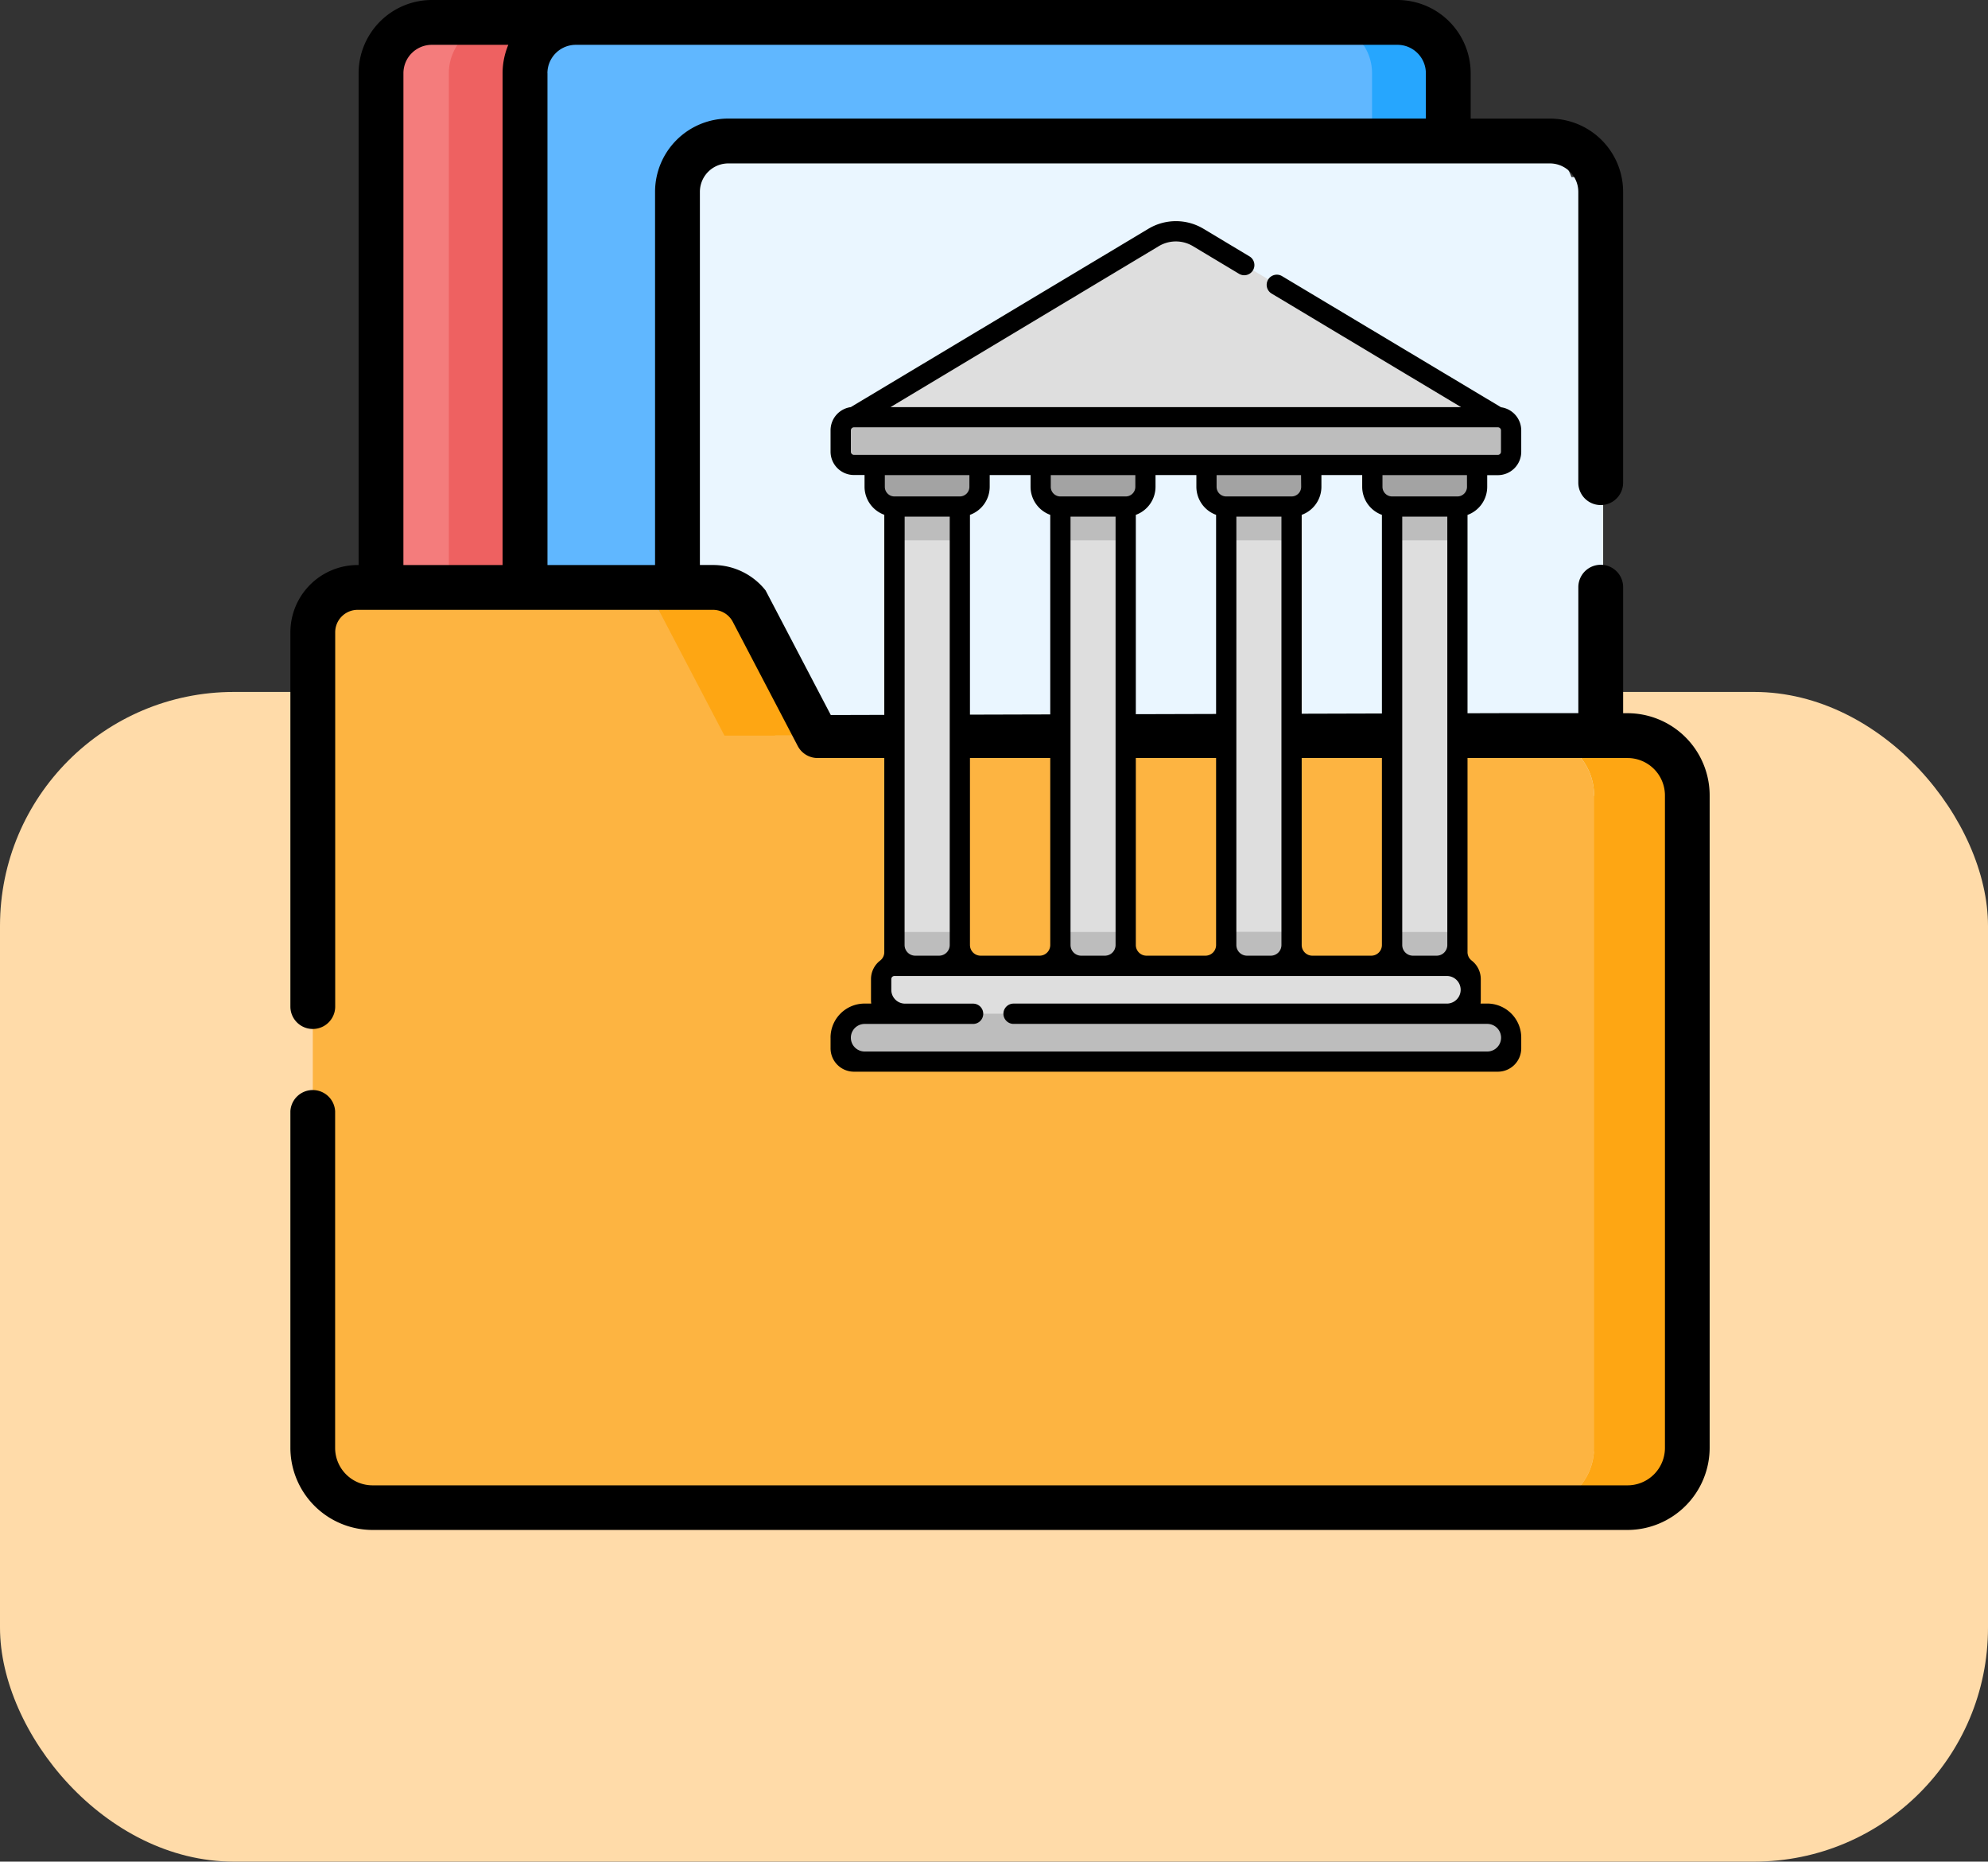 <svg xmlns="http://www.w3.org/2000/svg" xmlns:xlink="http://www.w3.org/1999/xlink" width="85" height="79.578" viewBox="0 0 85 79.578">
  <rect x="0" y="0" width="85" height="79.578" fill="#333333" stroke="none"/>
  <defs>
    <clipPath id="clip-path">
      <rect id="Rectángulo_403043" data-name="Rectángulo 403043" width="60.683" height="65.402" fill="none"/>
    </clipPath>
    <clipPath id="clip-path-2">
      <rect id="Rectángulo_403044" data-name="Rectángulo 403044" width="29.536" height="36.358" fill="none"/>
    </clipPath>
  </defs>
  <g id="Grupo_1102231" data-name="Grupo 1102231" transform="translate(-852.294 -1176.284)">
    <rect id="Rectángulo_402863" data-name="Rectángulo 402863" width="85" height="50" rx="10" transform="translate(852.294 1205.862)" fill="#ffdba9"/>
    <g id="Grupo_1101648" data-name="Grupo 1101648" transform="translate(115.659 88.284)">
      <g id="Grupo_1101647" data-name="Grupo 1101647" transform="translate(749.051 1088)">
        <g id="Grupo_1101644" data-name="Grupo 1101644">
          <g id="Grupo_1101643" data-name="Grupo 1101643" clip-path="url(#clip-path)">
            <path id="Trazado_912234" data-name="Trazado 912234" d="M15.064,2.471h-2.9A2.171,2.171,0,0,0,10,4.642V39.775a2.171,2.171,0,0,0,2.171,2.171H47.3a2.171,2.171,0,0,0,2.171-2.171V4.642H16.151Z" transform="translate(-6.12 -1.513)" fill="#f47c7c"/>
            <path id="Trazado_912235" data-name="Trazado 912235" d="M23.972,4.025,22.9,2.471H19.644a2.171,2.171,0,0,0-2.171,2.171V39.775a2.171,2.171,0,0,0,2.171,2.171H51.878a2.171,2.171,0,0,0,2.171-2.171V4.642a2.165,2.165,0,0,0-.09-.618H23.972Z" transform="translate(-10.698 -1.513)" fill="#ee6161"/>
            <path id="Trazado_912236" data-name="Trazado 912236" d="M59.918,41.947a2.171,2.171,0,0,0,1.873-1.076h1.637V3.429H61.72a2.171,2.171,0,0,0-1.8-.958H28.044a2.171,2.171,0,0,0-2.171,2.171V39.775a2.171,2.171,0,0,0,2.171,2.171c37.741,0,35.365.072,35.929-.15-.5.2-.482.15-4.056.15Z" transform="translate(-15.842 -1.513)" fill="#60b7ff"/>
            <path id="Trazado_912237" data-name="Trazado 912237" d="M116.942,2.471h-3.259a2.171,2.171,0,0,1,2.171,2.171V39.775a2.171,2.171,0,0,1-2.171,2.171h3.259a2.171,2.171,0,0,0,2.171-2.171V4.642a2.171,2.171,0,0,0-2.171-2.171" transform="translate(-69.606 -1.513)" fill="#26a6fe"/>
            <path id="Trazado_912238" data-name="Trazado 912238" d="M82.267,17.088H80.908a2.286,2.286,0,0,0-2.2-1.54H44.985a2.237,2.237,0,0,0-2.3,2.171V52.852a2.237,2.237,0,0,0,2.3,2.171H78.709a2.267,2.267,0,0,0,2.257-1.776h1.3V17.088Z" transform="translate(-26.137 -9.52)" fill="#eaf6ff"/>
            <path id="Trazado_912239" data-name="Trazado 912239" d="M57.256,73.677A2.555,2.555,0,0,0,54.723,71.1H22.245l-2.908-5.3H17.3a1.915,1.915,0,0,0-1.7-1.033H4.388a1.916,1.916,0,0,0-1.916,1.916v34.863A2.555,2.555,0,0,0,5.027,104.1H54.7a2.553,2.553,0,0,0,2.548-2.4H59.66V73.677Z" transform="translate(-1.514 -39.656)" fill="#fdb441"/>
            <path id="Trazado_912240" data-name="Trazado 912240" d="M38.023,65.794,40.8,71.1h3.983l-2.777-5.306a1.916,1.916,0,0,0-1.7-1.028H36.325a1.916,1.916,0,0,1,1.7,1.028" transform="translate(-22.241 -39.655)" fill="#fea613"/>
            <path id="Trazado_912241" data-name="Trazado 912241" d="M141.163,81.1H137.18a2.555,2.555,0,0,1,2.555,2.555v27.89a2.555,2.555,0,0,1-2.555,2.555h3.983a2.555,2.555,0,0,0,2.555-2.555V83.658a2.555,2.555,0,0,0-2.555-2.555Z" transform="translate(-83.993 -49.658)" fill="#fea613"/>
            <path id="Trazado_912242" data-name="Trazado 912242" d="M57.17,30.487h-.186V25.1a.958.958,0,1,0-1.916,0v5.384h-2.81l-29.152.081L20.319,25.24a2.864,2.864,0,0,0-2.251-1.088h-.559V8.2a1.215,1.215,0,0,1,1.214-1.214H53.854A1.215,1.215,0,0,1,55.067,8.2V20.632a.958.958,0,0,0,1.916,0V8.2a3.133,3.133,0,0,0-3.13-3.13H50.465V3.13A3.134,3.134,0,0,0,47.336,0H6.048A3.134,3.134,0,0,0,2.917,3.13V24.153H2.875A2.878,2.878,0,0,0,0,27.027v16a.958.958,0,0,0,1.916,0v-16a.959.959,0,0,1,.958-.958H18.068a.955.955,0,0,1,.849.514l2.776,5.306a.958.958,0,0,0,.849.514H57.171a1.6,1.6,0,0,1,1.6,1.6v27.89a1.6,1.6,0,0,1-1.6,1.6H3.513a1.6,1.6,0,0,1-1.6-1.6V47.5A.958.958,0,0,0,0,47.5V61.889A3.518,3.518,0,0,0,3.513,65.4H57.17a3.518,3.518,0,0,0,3.513-3.513V34a3.517,3.517,0,0,0-3.513-3.513M4.833,3.13A1.215,1.215,0,0,1,6.046,1.916H9.318A3.143,3.143,0,0,0,9.073,3.13V24.153H4.832Zm6.157,0A1.215,1.215,0,0,1,12.2,1.916H47.336A1.215,1.215,0,0,1,48.549,3.13V5.068H18.722a3.134,3.134,0,0,0-3.13,3.13V24.153h-4.6V3.13Z"/>
          </g>
        </g>
        <g id="Grupo_1101646" data-name="Grupo 1101646" transform="translate(23.096 9.454)">
          <g id="Grupo_1101645" data-name="Grupo 1101645" clip-path="url(#clip-path-2)">
            <path id="Trazado_912243" data-name="Trazado 912243" d="M66.616,73.835v-19.4l1.4-.889,1.4.889v19.4a.454.454,0,0,1-.195.373l-.941.661a.456.456,0,0,1-.523,0l-.94-.659a.454.454,0,0,1-.195-.373" transform="translate(-63.884 -42.24)" fill="#dedede"/>
            <path id="Trazado_912244" data-name="Trazado 912244" d="M124.292,73.835v-19.4l-1.4-.889-1.4.889v19.4a.455.455,0,0,0,.195.373l.941.661a.456.456,0,0,0,.523,0l.941-.661a.455.455,0,0,0,.194-.373" transform="translate(-97.488 -42.24)" fill="#dedede"/>
            <path id="Trazado_912245" data-name="Trazado 912245" d="M84.908,73.835v-19.4l1.4-.889,1.4.889v19.4a.454.454,0,0,1-.195.373l-.941.661a.456.456,0,0,1-.523,0l-.941-.661a.454.454,0,0,1-.194-.373" transform="translate(-75.084 -42.24)" fill="#dedede"/>
            <path id="Trazado_912246" data-name="Trazado 912246" d="M103.2,73.835v-19.4l1.4-.889,1.4.889v19.4a.454.454,0,0,1-.195.373l-.941.661a.456.456,0,0,1-.523,0l-.941-.659a.454.454,0,0,1-.194-.373" transform="translate(-86.284 -42.24)" fill="#dedede"/>
            <path id="Trazado_912247" data-name="Trazado 912247" d="M66.616,54.438v1.446h2.793V54.438l-1.4-.889Z" transform="translate(-63.884 -42.241)" fill="#bdbdbd"/>
            <path id="Trazado_912248" data-name="Trazado 912248" d="M121.5,54.438v1.446h2.793V54.438l-1.4-.889Z" transform="translate(-97.486 -42.241)" fill="#bdbdbd"/>
            <path id="Trazado_912249" data-name="Trazado 912249" d="M84.909,54.438v1.446H87.7V54.438l-1.4-.889Z" transform="translate(-75.085 -42.241)" fill="#bdbdbd"/>
            <path id="Trazado_912250" data-name="Trazado 912250" d="M103.2,54.438v1.446h2.793V54.438l-1.4-.889Z" transform="translate(-86.285 -42.241)" fill="#bdbdbd"/>
            <path id="Trazado_912251" data-name="Trazado 912251" d="M66.683,48.618l-2.24,1.023v.934a.842.842,0,0,0,.843.842h2.792a.843.843,0,0,0,.844-.841h0V49.64Z" transform="translate(-62.554 -39.222)" fill="#a3a3a3"/>
            <path id="Trazado_912252" data-name="Trazado 912252" d="M121.567,48.618l2.241,1.023v.934a.843.843,0,0,1-.842.842h-2.793a.842.842,0,0,1-.843-.842V49.64Z" transform="translate(-96.161 -39.222)" fill="#a3a3a3"/>
            <path id="Trazado_912253" data-name="Trazado 912253" d="M84.975,48.618l-2.239,1.023v.934a.842.842,0,0,0,.842.842h2.793a.842.842,0,0,0,.842-.842V49.64Z" transform="translate(-73.754 -39.222)" fill="#a3a3a3"/>
            <path id="Trazado_912254" data-name="Trazado 912254" d="M103.269,48.618l-2.239,1.023v.934a.843.843,0,0,0,.843.842h2.793a.843.843,0,0,0,.843-.842h0V49.64Z" transform="translate(-84.955 -39.222)" fill="#a3a3a3"/>
            <path id="Trazado_912255" data-name="Trazado 912255" d="M76.876,25.763a1.86,1.86,0,0,0-1.912,0l-12.81,7.676,3.127,1.023H86.558l3.127-1.023Z" transform="translate(-61.152 -25.066)" fill="#dedede"/>
            <path id="Trazado_912256" data-name="Trazado 912256" d="M88.79,45.978H61.257a.566.566,0,0,0-.566.566v.911a.566.566,0,0,0,.566.566H88.79a.566.566,0,0,0,.566-.566v-.911a.566.566,0,0,0-.566-.566" transform="translate(-60.256 -37.605)" fill="#bdbdbd"/>
            <path id="Trazado_912257" data-name="Trazado 912257" d="M66.616,103.208v.755a.454.454,0,0,0,.195.373l.941.661a.457.457,0,0,0,.523,0l.941-.661a.454.454,0,0,0,.194-.373v-.755a.456.456,0,0,0-.456-.456H67.072a.456.456,0,0,0-.456.456" transform="translate(-63.884 -72.367)" fill="#bdbdbd"/>
            <path id="Trazado_912258" data-name="Trazado 912258" d="M84.908,103.208v.755a.454.454,0,0,0,.195.373l.941.661a.457.457,0,0,0,.523,0l.941-.661a.454.454,0,0,0,.194-.373v-.755a.456.456,0,0,0-.456-.456H85.364a.456.456,0,0,0-.456.456" transform="translate(-75.084 -72.367)" fill="#bdbdbd"/>
            <path id="Trazado_912259" data-name="Trazado 912259" d="M106,103.96V103.2a.456.456,0,0,0-.456-.456h-1.882a.456.456,0,0,0-.456.456v.755a.454.454,0,0,0,.195.373l.941.661a.456.456,0,0,0,.523,0l.941-.661a.454.454,0,0,0,.194-.373" transform="translate(-86.287 -72.365)" fill="#bdbdbd"/>
            <path id="Trazado_912260" data-name="Trazado 912260" d="M123.835,102.752h-1.882a.456.456,0,0,0-.456.456v.755a.454.454,0,0,0,.195.373l.941.661a.456.456,0,0,0,.523,0l.941-.661a.455.455,0,0,0,.194-.373v-.755a.456.456,0,0,0-.456-.456" transform="translate(-97.488 -72.367)" fill="#bdbdbd"/>
            <path id="Trazado_912261" data-name="Trazado 912261" d="M89.791,106.479H66.175a1.023,1.023,0,0,0-1.023,1.023v.457a.566.566,0,0,0,.566.566l12,1.022a.511.511,0,0,0,.077,0l12-1.02a.566.566,0,0,0,.566-.566v-.911a.566.566,0,0,0-.566-.566" transform="translate(-62.988 -74.649)" fill="#dedede"/>
            <path id="Trazado_912262" data-name="Trazado 912262" d="M88.334,111.761H61.712a1.023,1.023,0,0,0,0,2.046H88.334a1.023,1.023,0,0,0,0-2.046Z" transform="translate(-60.256 -77.883)" fill="#bdbdbd"/>
            <path id="Trazado_912263" data-name="Trazado 912263" d="M59.569,59.283v.457a1,1,0,0,0,1,1H88.1a1,1,0,0,0,1-1v-.456a1.456,1.456,0,0,0-1.456-1.457h-.284a1.041,1.041,0,0,0,.01-.134v-.912a1,1,0,0,0-.39-.792.452.452,0,0,1-.177-.357V36.94a1.279,1.279,0,0,0,.842-1.2v-.5H88.1a1,1,0,0,0,1-1v-.911a1,1,0,0,0-.863-.991l-9.355-5.6a.434.434,0,0,0-.464.734l.018.011,8.094,4.85h-24.4L73.6,25.453a1.422,1.422,0,0,1,1.466,0l1.968,1.18a.434.434,0,0,0,.446-.745L75.516,24.71a2.29,2.29,0,0,0-2.36,0L60.433,32.332a1,1,0,0,0-.864.991v.911a1,1,0,0,0,1,1h.453v.5a1.278,1.278,0,0,0,.844,1.2V55.633a.451.451,0,0,1-.178.358,1,1,0,0,0-.39.792v.911a1.035,1.035,0,0,0,.01.134h-.283a1.457,1.457,0,0,0-1.457,1.455m20.145-3.959V36.937a1.279,1.279,0,0,0,.843-1.2v-.5H82.3v.5a1.278,1.278,0,0,0,.843,1.2V55.325a.456.456,0,0,1-.456.456H80.169a.456.456,0,0,1-.456-.456m-7.092,0V36.937a1.279,1.279,0,0,0,.842-1.2v-.5h1.747v.5a1.279,1.279,0,0,0,.843,1.2V55.325a.456.456,0,0,1-.456.456H73.077a.456.456,0,0,1-.456-.456m-7.092,0V36.937a1.278,1.278,0,0,0,.844-1.2v-.5H68.12v.5a1.278,1.278,0,0,0,.842,1.2V55.325a.456.456,0,0,1-.456.456H65.985a.456.456,0,0,1-.456-.456M62.737,37.013h1.927V55.325a.456.456,0,0,1-.456.456H63.19a.456.456,0,0,1-.456-.456ZM72.6,35.739a.411.411,0,0,1-.411.411H69.395a.411.411,0,0,1-.411-.411v-.5H72.6v.5Zm-2.771,1.274h1.926V55.325a.456.456,0,0,1-.456.456H70.285a.456.456,0,0,1-.456-.456Zm9.862-1.274a.411.411,0,0,1-.411.411H76.485a.411.411,0,0,1-.411-.411v-.5h3.612ZM76.92,37.013h1.927V55.325a.456.456,0,0,1-.456.456H77.375a.456.456,0,0,1-.456-.456Zm7.092,0h1.927V55.325a.456.456,0,0,1-.456.456H84.468a.456.456,0,0,1-.456-.456Zm2.769-1.274a.411.411,0,0,1-.411.411H83.578a.411.411,0,0,1-.411-.411v-.5h3.612Zm-26.344-1.5v-.911a.134.134,0,0,1,.134-.134H88.1a.134.134,0,0,1,.134.134v.911a.134.134,0,0,1-.134.134H60.571a.134.134,0,0,1-.134-.134h0m5.068,1v.5a.411.411,0,0,1-.411.411H62.3a.411.411,0,0,1-.411-.411v-.5Zm-3.339,22v-.456a.134.134,0,0,1,.134-.134h23.62a.59.59,0,1,1,0,1.18H67.394a.434.434,0,0,0,0,.868H87.648a.59.59,0,0,1,0,1.18H61.026a.589.589,0,0,1,0-1.178h4.637a.434.434,0,0,0,0-.868H62.756a.589.589,0,0,1-.59-.588v0" transform="translate(-59.569 -24.383)"/>
          </g>
        </g>
      </g>
    </g>
  </g>
</svg>
